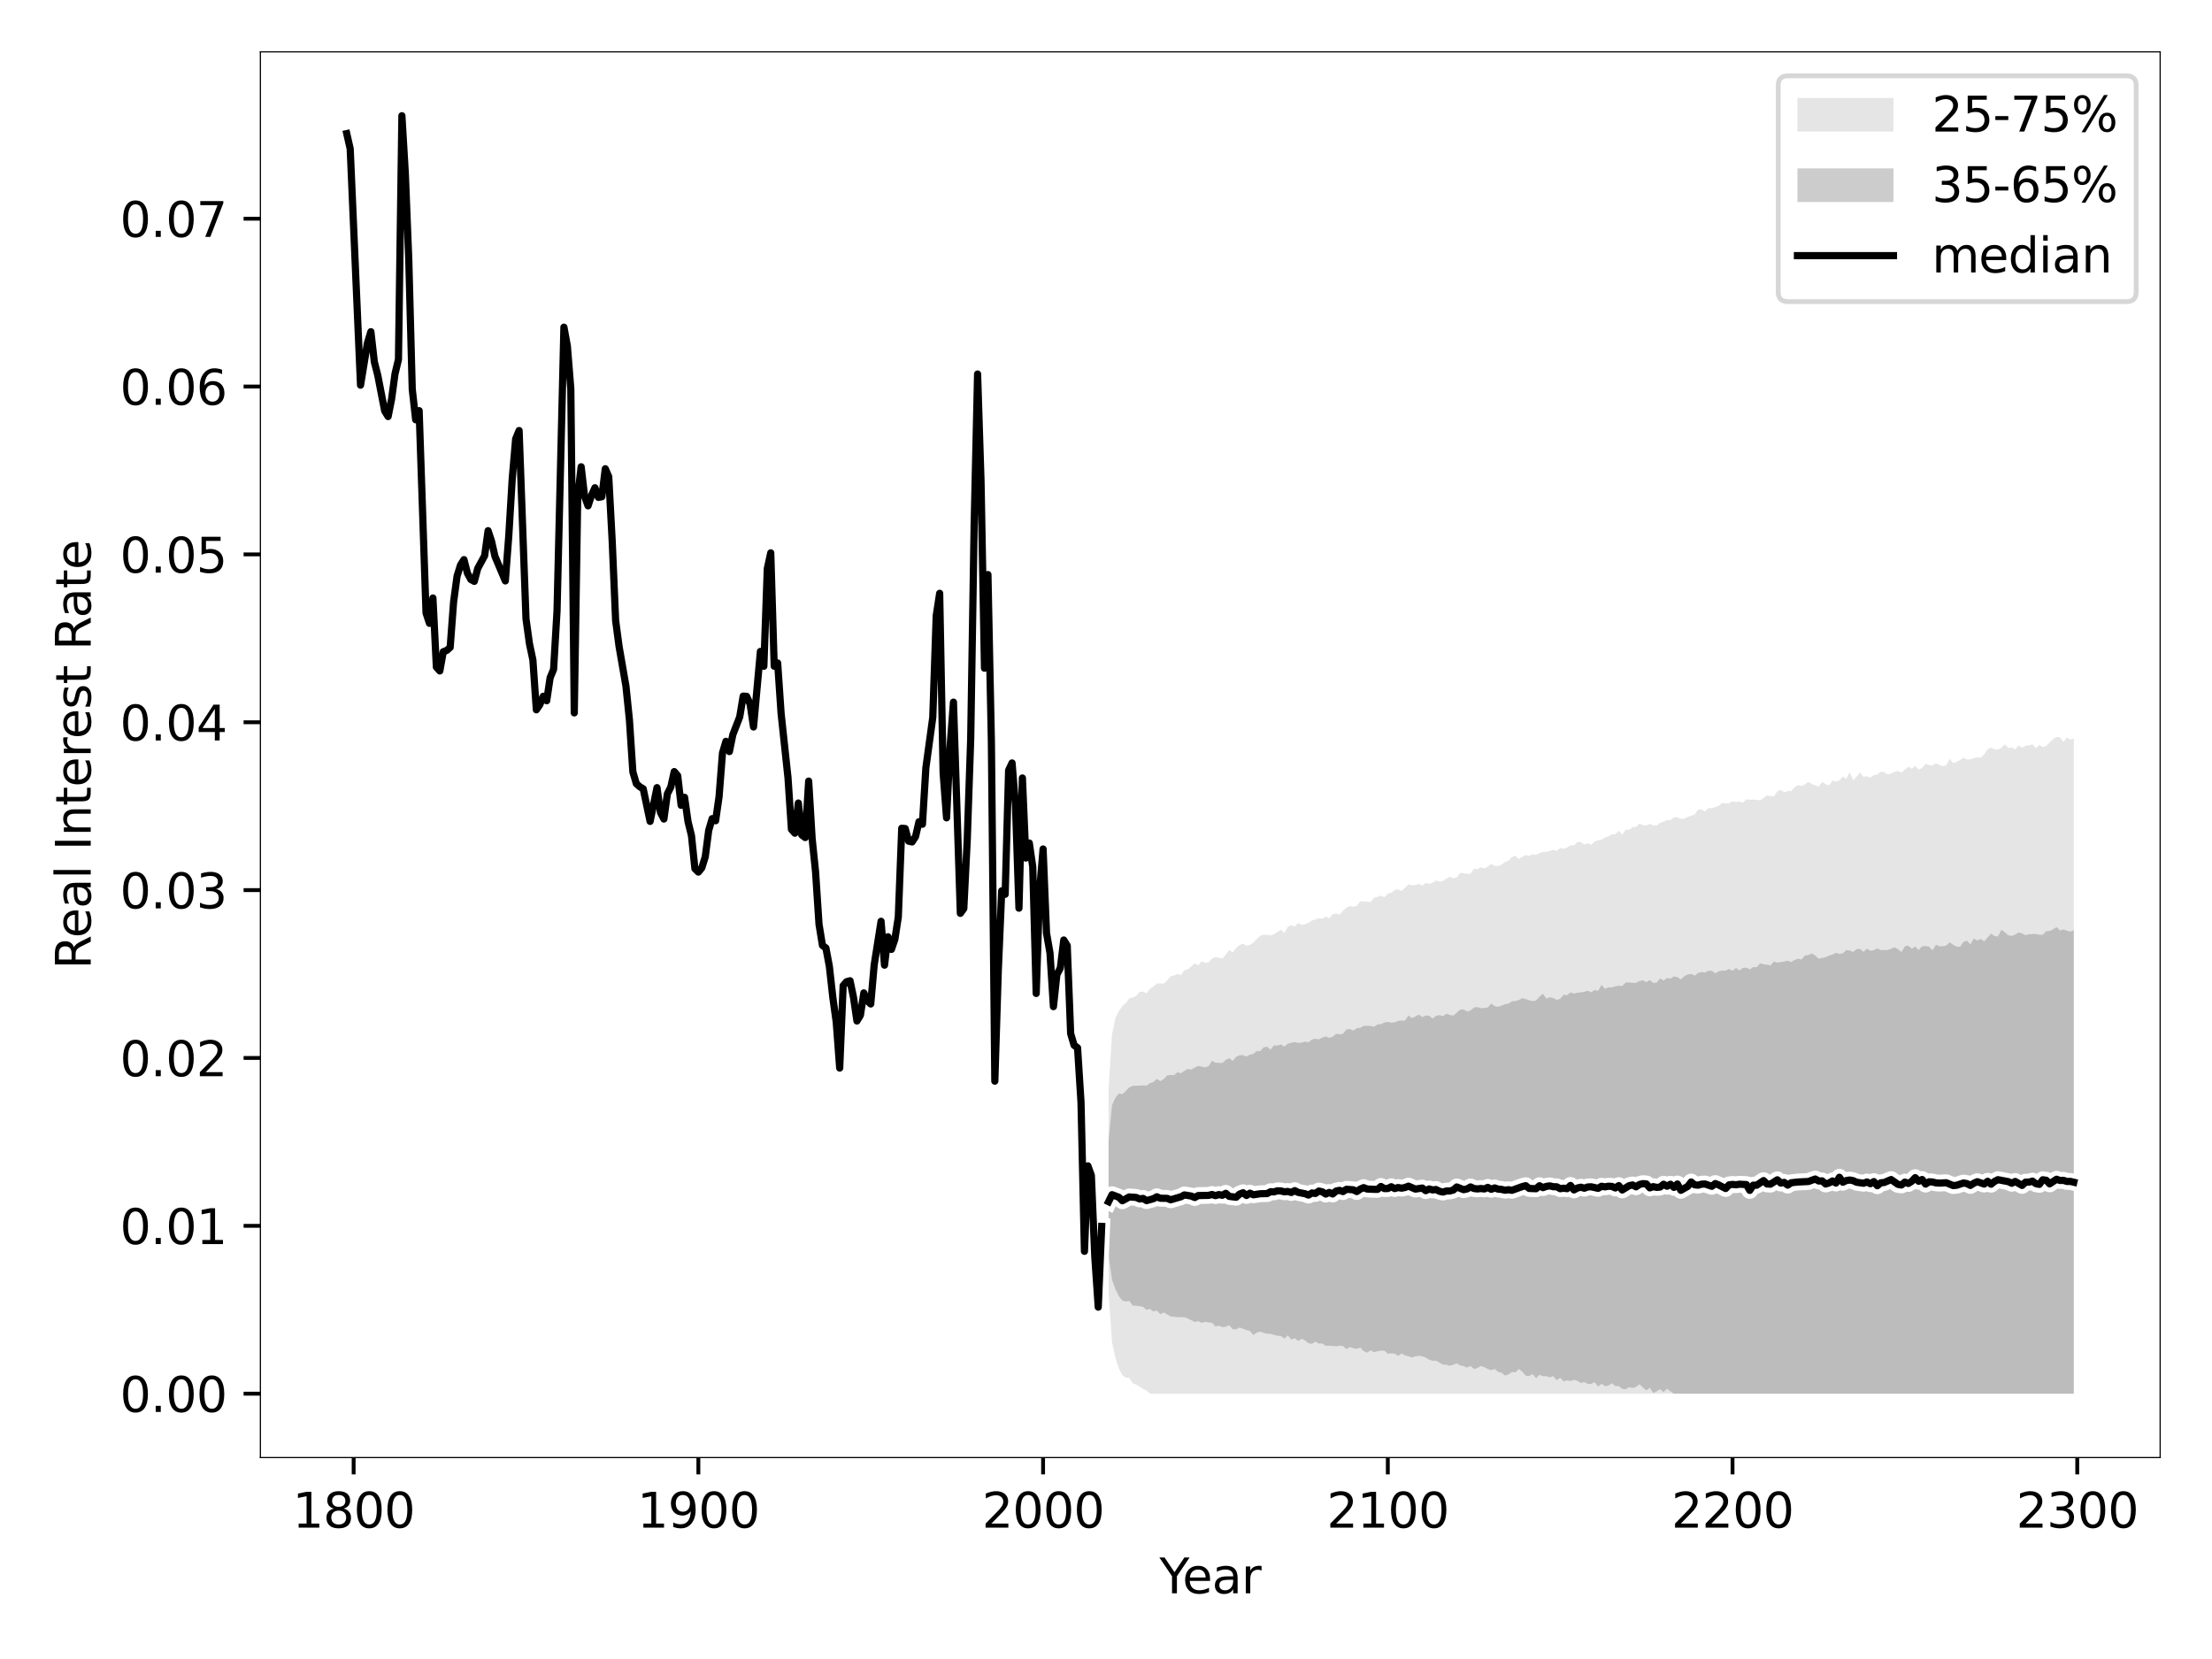 <?xml version="1.0" encoding="utf-8" standalone="no"?>
<!DOCTYPE svg PUBLIC "-//W3C//DTD SVG 1.1//EN"
  "http://www.w3.org/Graphics/SVG/1.1/DTD/svg11.dtd">
<svg xmlns:xlink="http://www.w3.org/1999/xlink" width="460.8pt" height="345.6pt" viewBox="0 0 460.8 345.6" xmlns="http://www.w3.org/2000/svg" version="1.1">
 <defs>
  <style type="text/css">*{stroke-linejoin: round; stroke-linecap: butt}</style>
 </defs>
 <g id="figure_1">
  <g id="patch_1">
   <path d="M 0 345.6 
L 460.8 345.6 
L 460.8 0 
L 0 0 
z
" style="fill: #ffffff"/>
  </g>
  <g id="axes_1">
   <g id="patch_2">
    <path d="M 54.245 303.64 
L 450 303.64 
L 450 10.8 
L 54.245 10.8 
z
" style="fill: #ffffff"/>
   </g>
   <g id="PolyCollection_1">
    <path d="M 230.938 226.776 
L 230.938 269.348 
L 231.656 279.669 
L 232.374 282.915 
L 233.092 285.095 
L 233.81 286.473 
L 234.529 286.979 
L 235.247 287.024 
L 235.965 288.178 
L 236.683 288.427 
L 237.401 288.88 
L 238.119 289.312 
L 238.837 289.679 
L 239.555 290.329 
L 240.274 290.329 
L 240.992 290.329 
L 241.71 290.329 
L 242.428 290.329 
L 243.146 290.329 
L 243.864 290.329 
L 244.582 290.329 
L 245.3 290.329 
L 246.018 290.329 
L 246.737 290.329 
L 247.455 290.329 
L 248.173 290.329 
L 248.891 290.329 
L 249.609 290.329 
L 250.327 290.329 
L 251.045 290.329 
L 251.763 290.329 
L 252.482 290.329 
L 253.2 290.329 
L 253.918 290.329 
L 254.636 290.329 
L 255.354 290.329 
L 256.072 290.329 
L 256.79 290.329 
L 257.508 290.329 
L 258.227 290.329 
L 258.945 290.329 
L 259.663 290.329 
L 260.381 290.329 
L 261.099 290.329 
L 261.817 290.329 
L 262.535 290.329 
L 263.253 290.329 
L 263.971 290.329 
L 264.69 290.329 
L 265.408 290.329 
L 266.126 290.329 
L 266.844 290.329 
L 267.562 290.329 
L 268.28 290.329 
L 268.998 290.329 
L 269.716 290.329 
L 270.435 290.329 
L 271.153 290.329 
L 271.871 290.329 
L 272.589 290.329 
L 273.307 290.329 
L 274.025 290.329 
L 274.743 290.329 
L 275.461 290.329 
L 276.179 290.329 
L 276.898 290.329 
L 277.616 290.329 
L 278.334 290.329 
L 279.052 290.329 
L 279.77 290.329 
L 280.488 290.329 
L 281.206 290.329 
L 281.924 290.329 
L 282.643 290.329 
L 283.361 290.329 
L 284.079 290.329 
L 284.797 290.329 
L 285.515 290.329 
L 286.233 290.329 
L 286.951 290.329 
L 287.669 290.329 
L 288.387 290.329 
L 289.106 290.329 
L 289.824 290.329 
L 290.542 290.329 
L 291.26 290.329 
L 291.978 290.329 
L 292.696 290.329 
L 293.414 290.329 
L 294.132 290.329 
L 294.851 290.329 
L 295.569 290.329 
L 296.287 290.329 
L 297.005 290.329 
L 297.723 290.329 
L 298.441 290.329 
L 299.159 290.329 
L 299.877 290.329 
L 300.595 290.329 
L 301.314 290.329 
L 302.032 290.329 
L 302.75 290.329 
L 303.468 290.329 
L 304.186 290.329 
L 304.904 290.329 
L 305.622 290.329 
L 306.34 290.329 
L 307.059 290.329 
L 307.777 290.329 
L 308.495 290.329 
L 309.213 290.329 
L 309.931 290.329 
L 310.649 290.329 
L 311.367 290.329 
L 312.085 290.329 
L 312.803 290.329 
L 313.522 290.329 
L 314.24 290.329 
L 314.958 290.329 
L 315.676 290.329 
L 316.394 290.329 
L 317.112 290.329 
L 317.83 290.329 
L 318.548 290.329 
L 319.267 290.329 
L 319.985 290.329 
L 320.703 290.329 
L 321.421 290.329 
L 322.139 290.329 
L 322.857 290.329 
L 323.575 290.329 
L 324.293 290.329 
L 325.012 290.329 
L 325.73 290.329 
L 326.448 290.329 
L 327.166 290.329 
L 327.884 290.329 
L 328.602 290.329 
L 329.32 290.329 
L 330.038 290.329 
L 330.756 290.329 
L 331.475 290.329 
L 332.193 290.329 
L 332.911 290.329 
L 333.629 290.329 
L 334.347 290.329 
L 335.065 290.329 
L 335.783 290.329 
L 336.501 290.329 
L 337.22 290.329 
L 337.938 290.329 
L 338.656 290.329 
L 339.374 290.329 
L 340.092 290.329 
L 340.81 290.329 
L 341.528 290.329 
L 342.246 290.329 
L 342.964 290.329 
L 343.683 290.329 
L 344.401 290.329 
L 345.119 290.329 
L 345.837 290.329 
L 346.555 290.329 
L 347.273 290.329 
L 347.991 290.329 
L 348.709 290.329 
L 349.428 290.329 
L 350.146 290.329 
L 350.864 290.329 
L 351.582 290.329 
L 352.3 290.329 
L 353.018 290.329 
L 353.736 290.329 
L 354.454 290.329 
L 355.172 290.329 
L 355.891 290.329 
L 356.609 290.329 
L 357.327 290.329 
L 358.045 290.329 
L 358.763 290.329 
L 359.481 290.329 
L 360.199 290.329 
L 360.917 290.329 
L 361.636 290.329 
L 362.354 290.329 
L 363.072 290.329 
L 363.79 290.329 
L 364.508 290.329 
L 365.226 290.329 
L 365.944 290.329 
L 366.662 290.329 
L 367.38 290.329 
L 368.099 290.329 
L 368.817 290.329 
L 369.535 290.329 
L 370.253 290.329 
L 370.971 290.329 
L 371.689 290.329 
L 372.407 290.329 
L 373.125 290.329 
L 373.844 290.329 
L 374.562 290.329 
L 375.28 290.329 
L 375.998 290.329 
L 376.716 290.329 
L 377.434 290.329 
L 378.152 290.329 
L 378.87 290.329 
L 379.589 290.329 
L 380.307 290.329 
L 381.025 290.329 
L 381.743 290.329 
L 382.461 290.329 
L 383.179 290.329 
L 383.897 290.329 
L 384.615 290.329 
L 385.333 290.329 
L 386.052 290.329 
L 386.77 290.329 
L 387.488 290.329 
L 388.206 290.329 
L 388.924 290.329 
L 389.642 290.329 
L 390.36 290.329 
L 391.078 290.329 
L 391.797 290.329 
L 392.515 290.329 
L 393.233 290.329 
L 393.951 290.329 
L 394.669 290.329 
L 395.387 290.329 
L 396.105 290.329 
L 396.823 290.329 
L 397.541 290.329 
L 398.26 290.329 
L 398.978 290.329 
L 399.696 290.329 
L 400.414 290.329 
L 401.132 290.329 
L 401.85 290.329 
L 402.568 290.329 
L 403.286 290.329 
L 404.005 290.329 
L 404.723 290.329 
L 405.441 290.329 
L 406.159 290.329 
L 406.877 290.329 
L 407.595 290.329 
L 408.313 290.329 
L 409.031 290.329 
L 409.749 290.329 
L 410.468 290.329 
L 411.186 290.329 
L 411.904 290.329 
L 412.622 290.329 
L 413.34 290.329 
L 414.058 290.329 
L 414.776 290.329 
L 415.494 290.329 
L 416.213 290.329 
L 416.931 290.329 
L 417.649 290.329 
L 418.367 290.329 
L 419.085 290.329 
L 419.803 290.329 
L 420.521 290.329 
L 421.239 290.329 
L 421.957 290.329 
L 422.676 290.329 
L 423.394 290.329 
L 424.112 290.329 
L 424.83 290.329 
L 425.548 290.329 
L 426.266 290.329 
L 426.984 290.329 
L 427.702 290.329 
L 428.421 290.329 
L 429.139 290.329 
L 429.857 290.329 
L 430.575 290.329 
L 431.293 290.329 
L 432.011 290.329 
L 432.011 153.839 
L 432.011 153.839 
L 431.293 154.07 
L 430.575 153.667 
L 429.857 154.544 
L 429.139 153.591 
L 428.421 153.546 
L 427.702 153.944 
L 426.984 154.66 
L 426.266 155.375 
L 425.548 155.64 
L 424.83 155.167 
L 424.112 155.826 
L 423.394 155.064 
L 422.676 155.283 
L 421.957 155.318 
L 421.239 155.795 
L 420.521 155.278 
L 419.803 156.118 
L 419.085 155.701 
L 418.367 155.828 
L 417.649 155.077 
L 416.931 155.743 
L 416.213 156.157 
L 415.494 156.077 
L 414.776 155.771 
L 414.058 156.077 
L 413.34 157.143 
L 412.622 157.851 
L 411.904 157.744 
L 411.186 157.952 
L 410.468 158.205 
L 409.749 158.201 
L 409.031 157.864 
L 408.313 158.331 
L 407.595 158.682 
L 406.877 158.984 
L 406.159 158.079 
L 405.441 159.411 
L 404.723 159.615 
L 404.005 159.359 
L 403.286 158.981 
L 402.568 159.457 
L 401.85 159.375 
L 401.132 159.102 
L 400.414 159.995 
L 399.696 160.318 
L 398.978 159.558 
L 398.26 160.13 
L 397.541 159.731 
L 396.823 160.284 
L 396.105 160.931 
L 395.387 160.617 
L 394.669 160.78 
L 393.951 161.157 
L 393.233 161.355 
L 392.515 160.84 
L 391.797 160.761 
L 391.078 161.375 
L 390.36 161.471 
L 389.642 161.977 
L 388.924 161.693 
L 388.206 161.857 
L 387.488 160.906 
L 386.77 161.768 
L 386.052 162.594 
L 385.333 160.849 
L 384.615 162.246 
L 383.897 161.779 
L 383.179 162.589 
L 382.461 162.832 
L 381.743 162.589 
L 381.025 163.614 
L 380.307 163.366 
L 379.589 162.867 
L 378.87 163.907 
L 378.152 163.599 
L 377.434 163.36 
L 376.716 162.858 
L 375.998 163.422 
L 375.28 163.736 
L 374.562 163.543 
L 373.844 164.029 
L 373.125 164.812 
L 372.407 164.788 
L 371.689 165.084 
L 370.971 164.516 
L 370.253 164.838 
L 369.535 165.903 
L 368.817 165.843 
L 368.099 165.713 
L 367.38 166.23 
L 366.662 166.728 
L 365.944 166.622 
L 365.226 166.565 
L 364.508 166.612 
L 363.79 166.524 
L 363.072 167.217 
L 362.354 166.961 
L 361.636 167.086 
L 360.917 166.918 
L 360.199 167.336 
L 359.481 167.374 
L 358.763 167.24 
L 358.045 167.871 
L 357.327 168.132 
L 356.609 168.348 
L 355.891 168.342 
L 355.172 169.048 
L 354.454 168.628 
L 353.736 168.652 
L 353.018 169.667 
L 352.3 169.932 
L 351.582 170.156 
L 350.864 170.558 
L 350.146 170.576 
L 349.428 170.248 
L 348.709 170.278 
L 347.991 170.834 
L 347.273 170.816 
L 346.555 171.179 
L 345.837 171.407 
L 345.119 171.997 
L 344.401 171.956 
L 343.683 171.618 
L 342.964 172.002 
L 342.246 171.906 
L 341.528 171.589 
L 340.81 172.239 
L 340.092 172.287 
L 339.374 172.861 
L 338.656 172.815 
L 337.938 173.909 
L 337.22 173.047 
L 336.501 173.794 
L 335.783 173.824 
L 335.065 174.239 
L 334.347 174.47 
L 333.629 174.931 
L 332.911 175.061 
L 332.193 175.287 
L 331.475 176.009 
L 330.756 175.655 
L 330.038 175.951 
L 329.32 175.422 
L 328.602 175.37 
L 327.884 176.096 
L 327.166 176.11 
L 326.448 176.544 
L 325.73 176.839 
L 325.012 176.624 
L 324.293 177.264 
L 323.575 177.036 
L 322.857 177.274 
L 322.139 177.448 
L 321.421 177.466 
L 320.703 177.707 
L 319.985 178.095 
L 319.267 177.949 
L 318.548 178.302 
L 317.83 178.121 
L 317.112 178.488 
L 316.394 178.963 
L 315.676 178.288 
L 314.958 178.54 
L 314.24 179.321 
L 313.522 179.578 
L 312.803 180.116 
L 312.085 180.404 
L 311.367 180.378 
L 310.649 180.006 
L 309.931 180.536 
L 309.213 180.899 
L 308.495 180.687 
L 307.777 181.068 
L 307.059 180.968 
L 306.34 182.004 
L 305.622 182.036 
L 304.904 181.882 
L 304.186 181.839 
L 303.468 182.765 
L 302.75 182.98 
L 302.032 182.65 
L 301.314 183.022 
L 300.595 183.54 
L 299.877 183.635 
L 299.159 183.402 
L 298.441 183.885 
L 297.723 184.133 
L 297.005 183.912 
L 296.287 184.508 
L 295.569 184.125 
L 294.851 184.381 
L 294.132 184.419 
L 293.414 184.218 
L 292.696 184.934 
L 291.978 185.593 
L 291.26 185.291 
L 290.542 185.405 
L 289.824 185.979 
L 289.106 186.165 
L 288.387 186.934 
L 287.669 186.579 
L 286.951 186.844 
L 286.233 187.011 
L 285.515 187.939 
L 284.797 187.832 
L 284.079 187.797 
L 283.361 187.747 
L 282.643 188.709 
L 281.924 188.892 
L 281.206 188.773 
L 280.488 189.091 
L 279.77 189.72 
L 279.052 190.541 
L 278.334 190.292 
L 277.616 190.437 
L 276.898 191.294 
L 276.179 190.945 
L 275.461 191.384 
L 274.743 191.266 
L 274.025 191.542 
L 273.307 191.769 
L 272.589 192.215 
L 271.871 192.537 
L 271.153 192.661 
L 270.435 192.275 
L 269.716 193.03 
L 268.998 192.733 
L 268.28 193.064 
L 267.562 194.365 
L 266.844 193.695 
L 266.126 194.103 
L 265.408 194.58 
L 264.69 194.875 
L 263.971 194.736 
L 263.253 194.715 
L 262.535 194.945 
L 261.817 195.581 
L 261.099 196.359 
L 260.381 196.822 
L 259.663 197.024 
L 258.945 196.572 
L 258.227 196.876 
L 257.508 197.462 
L 256.79 198.42 
L 256.072 197.917 
L 255.354 198.873 
L 254.636 199.663 
L 253.918 199.531 
L 253.2 199.39 
L 252.482 199.687 
L 251.763 200.516 
L 251.045 200.55 
L 250.327 200.269 
L 249.609 201.117 
L 248.891 200.673 
L 248.173 201.291 
L 247.455 201.923 
L 246.737 202.105 
L 246.018 203.12 
L 245.3 202.889 
L 244.582 203.206 
L 243.864 203.372 
L 243.146 204.253 
L 242.428 204.91 
L 241.71 204.863 
L 240.992 204.89 
L 240.274 205.488 
L 239.555 205.975 
L 238.837 206.936 
L 238.119 206.599 
L 237.401 206.606 
L 236.683 207.464 
L 235.965 207.806 
L 235.247 207.987 
L 234.529 208.955 
L 233.81 209.572 
L 233.092 210.635 
L 232.374 212.049 
L 231.656 215.492 
L 230.938 226.776 
z
" clip-path="url(#pce816c1acc)" style="fill: #808080; fill-opacity: 0.2"/>
   </g>
   <g id="PolyCollection_2">
    <path d="M 230.938 237.673 
L 230.938 261.48 
L 231.656 266.625 
L 232.374 268.6 
L 233.092 270.039 
L 233.81 270.928 
L 234.529 271.138 
L 235.247 270.993 
L 235.965 271.977 
L 236.683 272.001 
L 237.401 272.107 
L 238.119 272.24 
L 238.837 272.863 
L 239.555 272.674 
L 240.274 273.21 
L 240.992 272.985 
L 241.71 273.777 
L 242.428 273.406 
L 243.146 273.821 
L 243.864 274.239 
L 244.582 274.327 
L 245.3 274.383 
L 246.018 274.406 
L 246.737 274.404 
L 247.455 274.694 
L 248.173 275.025 
L 248.891 275.4 
L 249.609 275.209 
L 250.327 275.579 
L 251.045 275.362 
L 251.763 275.485 
L 252.482 275.551 
L 253.2 276.339 
L 253.918 276.167 
L 254.636 276.467 
L 255.354 276.394 
L 256.072 276.074 
L 256.79 276.893 
L 257.508 276.917 
L 258.227 276.543 
L 258.945 276.793 
L 259.663 277.082 
L 260.381 277.261 
L 261.099 278.122 
L 261.817 277.606 
L 262.535 277.396 
L 263.253 277.676 
L 263.971 277.848 
L 264.69 277.852 
L 265.408 278.072 
L 266.126 278.249 
L 266.844 278.329 
L 267.562 278.865 
L 268.28 278.178 
L 268.998 279.061 
L 269.716 278.788 
L 270.435 279.335 
L 271.153 278.896 
L 271.871 279.238 
L 272.589 279.831 
L 273.307 279.927 
L 274.025 279.504 
L 274.743 279.891 
L 275.461 279.882 
L 276.179 280.374 
L 276.898 280.332 
L 277.616 280.392 
L 278.334 280.452 
L 279.052 280.339 
L 279.77 280.398 
L 280.488 281.057 
L 281.206 280.596 
L 281.924 280.868 
L 282.643 280.98 
L 283.361 280.72 
L 284.079 281.466 
L 284.797 281.785 
L 285.515 281.301 
L 286.233 281.697 
L 286.951 281.466 
L 287.669 281.387 
L 288.387 281.353 
L 289.106 282.018 
L 289.824 281.939 
L 290.542 282.01 
L 291.26 282.452 
L 291.978 281.957 
L 292.696 282.385 
L 293.414 282.531 
L 294.132 282.808 
L 294.851 282.564 
L 295.569 282.443 
L 296.287 282.536 
L 297.005 282.829 
L 297.723 283.243 
L 298.441 283.485 
L 299.159 283.449 
L 299.877 283.867 
L 300.595 284.265 
L 301.314 284.297 
L 302.032 284.534 
L 302.75 284.285 
L 303.468 284.014 
L 304.186 284.443 
L 304.904 284.588 
L 305.622 284.892 
L 306.34 284.552 
L 307.059 285.206 
L 307.777 284.978 
L 308.495 284.561 
L 309.213 284.805 
L 309.931 285.185 
L 310.649 285.435 
L 311.367 285.157 
L 312.085 285.799 
L 312.803 285.947 
L 313.522 286.545 
L 314.24 286.334 
L 314.958 285.792 
L 315.676 285.923 
L 316.394 285.19 
L 317.112 285.736 
L 317.83 286.578 
L 318.548 286.642 
L 319.267 286.225 
L 319.985 287.088 
L 320.703 286.399 
L 321.421 286.689 
L 322.139 286.661 
L 322.857 286.937 
L 323.575 286.663 
L 324.293 287.525 
L 325.012 286.997 
L 325.73 287.778 
L 326.448 287.538 
L 327.166 287.704 
L 327.884 287.441 
L 328.602 287.656 
L 329.32 288.095 
L 330.038 287.909 
L 330.756 288.279 
L 331.475 288.316 
L 332.193 287.899 
L 332.911 288.863 
L 333.629 288.268 
L 334.347 288.771 
L 335.065 288.67 
L 335.783 288.143 
L 336.501 288.771 
L 337.22 288.749 
L 337.938 289.335 
L 338.656 289.416 
L 339.374 288.949 
L 340.092 289.151 
L 340.81 288.934 
L 341.528 288.374 
L 342.246 289.034 
L 342.964 289.663 
L 343.683 289.097 
L 344.401 290.195 
L 345.119 289.834 
L 345.837 289.382 
L 346.555 290.025 
L 347.273 289.283 
L 347.991 289.86 
L 348.709 290.323 
L 349.428 290.329 
L 350.146 290.329 
L 350.864 290.329 
L 351.582 290.329 
L 352.3 290.329 
L 353.018 290.329 
L 353.736 290.329 
L 354.454 290.329 
L 355.172 290.329 
L 355.891 290.329 
L 356.609 290.329 
L 357.327 290.329 
L 358.045 290.329 
L 358.763 290.329 
L 359.481 290.329 
L 360.199 290.329 
L 360.917 290.329 
L 361.636 290.329 
L 362.354 290.329 
L 363.072 290.329 
L 363.79 290.329 
L 364.508 290.329 
L 365.226 290.329 
L 365.944 290.329 
L 366.662 290.329 
L 367.38 290.329 
L 368.099 290.329 
L 368.817 290.329 
L 369.535 290.329 
L 370.253 290.329 
L 370.971 290.329 
L 371.689 290.329 
L 372.407 290.329 
L 373.125 290.329 
L 373.844 290.329 
L 374.562 290.329 
L 375.28 290.329 
L 375.998 290.329 
L 376.716 290.329 
L 377.434 290.329 
L 378.152 290.329 
L 378.87 290.329 
L 379.589 290.329 
L 380.307 290.329 
L 381.025 290.329 
L 381.743 290.329 
L 382.461 290.329 
L 383.179 290.329 
L 383.897 290.329 
L 384.615 290.329 
L 385.333 290.329 
L 386.052 290.329 
L 386.77 290.329 
L 387.488 290.329 
L 388.206 290.329 
L 388.924 290.329 
L 389.642 290.329 
L 390.36 290.329 
L 391.078 290.329 
L 391.797 290.329 
L 392.515 290.329 
L 393.233 290.329 
L 393.951 290.329 
L 394.669 290.329 
L 395.387 290.329 
L 396.105 290.329 
L 396.823 290.329 
L 397.541 290.329 
L 398.26 290.329 
L 398.978 290.329 
L 399.696 290.329 
L 400.414 290.329 
L 401.132 290.329 
L 401.85 290.329 
L 402.568 290.329 
L 403.286 290.329 
L 404.005 290.329 
L 404.723 290.329 
L 405.441 290.329 
L 406.159 290.329 
L 406.877 290.329 
L 407.595 290.329 
L 408.313 290.329 
L 409.031 290.329 
L 409.749 290.329 
L 410.468 290.329 
L 411.186 290.329 
L 411.904 290.329 
L 412.622 290.329 
L 413.34 290.329 
L 414.058 290.329 
L 414.776 290.329 
L 415.494 290.329 
L 416.213 290.329 
L 416.931 290.329 
L 417.649 290.329 
L 418.367 290.329 
L 419.085 290.329 
L 419.803 290.329 
L 420.521 290.329 
L 421.239 290.329 
L 421.957 290.329 
L 422.676 290.329 
L 423.394 290.329 
L 424.112 290.329 
L 424.83 290.329 
L 425.548 290.329 
L 426.266 290.329 
L 426.984 290.329 
L 427.702 290.329 
L 428.421 290.329 
L 429.139 290.329 
L 429.857 290.329 
L 430.575 290.329 
L 431.293 290.329 
L 432.011 290.329 
L 432.011 193.765 
L 432.011 193.765 
L 431.293 194.081 
L 430.575 193.869 
L 429.857 193.623 
L 429.139 193.851 
L 428.421 193.121 
L 427.702 193.606 
L 426.984 193.948 
L 426.266 193.99 
L 425.548 194.739 
L 424.83 194.729 
L 424.112 194.573 
L 423.394 194.575 
L 422.676 194.621 
L 421.957 194.825 
L 421.239 194.447 
L 420.521 194.248 
L 419.803 194.671 
L 419.085 194.985 
L 418.367 194.832 
L 417.649 194.203 
L 416.931 193.682 
L 416.213 195.091 
L 415.494 195.004 
L 414.776 194.469 
L 414.058 195.281 
L 413.34 196.098 
L 412.622 195.602 
L 411.904 195.926 
L 411.186 195.523 
L 410.468 196.715 
L 409.749 195.943 
L 409.031 196.208 
L 408.313 197.222 
L 407.595 197.19 
L 406.877 196.835 
L 406.159 196.287 
L 405.441 196.977 
L 404.723 197.125 
L 404.005 197.124 
L 403.286 196.803 
L 402.568 197.972 
L 401.85 197.18 
L 401.132 197.089 
L 400.414 197.125 
L 399.696 197.915 
L 398.978 197.174 
L 398.26 197.66 
L 397.541 196.975 
L 396.823 197.134 
L 396.105 198.329 
L 395.387 197.736 
L 394.669 197.324 
L 393.951 197.635 
L 393.233 197.9 
L 392.515 197.908 
L 391.797 197.932 
L 391.078 197.556 
L 390.36 197.927 
L 389.642 198.073 
L 388.924 197.633 
L 388.206 198.28 
L 387.488 197.669 
L 386.77 197.703 
L 386.052 198.318 
L 385.333 198.01 
L 384.615 197.904 
L 383.897 198.606 
L 383.179 198.704 
L 382.461 198.473 
L 381.743 198.859 
L 381.025 199.047 
L 380.307 199.408 
L 379.589 199.549 
L 378.87 199.715 
L 378.152 199.044 
L 377.434 198.607 
L 376.716 198.956 
L 375.998 199.032 
L 375.28 199.883 
L 374.562 199.716 
L 373.844 199.966 
L 373.125 200.409 
L 372.407 200.127 
L 371.689 200.298 
L 370.971 200.406 
L 370.253 200.547 
L 369.535 200.298 
L 368.817 201.117 
L 368.099 200.962 
L 367.38 200.861 
L 366.662 200.685 
L 365.944 201.496 
L 365.226 201.458 
L 364.508 201.935 
L 363.79 201.569 
L 363.072 201.633 
L 362.354 202.185 
L 361.636 201.641 
L 360.917 202.235 
L 360.199 201.853 
L 359.481 202.202 
L 358.763 202.173 
L 358.045 202.325 
L 357.327 202.759 
L 356.609 202.239 
L 355.891 202.218 
L 355.172 202.601 
L 354.454 202.474 
L 353.736 202.706 
L 353.018 203.249 
L 352.3 202.877 
L 351.582 203.014 
L 350.864 203.354 
L 350.146 204.039 
L 349.428 203.548 
L 348.709 203.393 
L 347.991 203.864 
L 347.273 203.725 
L 346.555 204.254 
L 345.837 203.787 
L 345.119 204.707 
L 344.401 204.76 
L 343.683 204.18 
L 342.964 204.597 
L 342.246 204.218 
L 341.528 204.356 
L 340.81 204.759 
L 340.092 204.734 
L 339.374 204.661 
L 338.656 204.667 
L 337.938 205.408 
L 337.22 205.334 
L 336.501 205.46 
L 335.783 205.71 
L 335.065 205.663 
L 334.347 205.994 
L 333.629 205.172 
L 332.911 206.434 
L 332.193 206.216 
L 331.475 206.719 
L 330.756 206.39 
L 330.038 206.613 
L 329.32 206.738 
L 328.602 206.791 
L 327.884 206.989 
L 327.166 206.729 
L 326.448 207.31 
L 325.73 207.219 
L 325.012 208.072 
L 324.293 208.298 
L 323.575 207.911 
L 322.857 207.737 
L 322.139 208.017 
L 321.421 207.014 
L 320.703 207.622 
L 319.985 208.43 
L 319.267 208.538 
L 318.548 208.388 
L 317.83 208.12 
L 317.112 207.936 
L 316.394 208.325 
L 315.676 208.537 
L 314.958 208.581 
L 314.24 209.071 
L 313.522 209.194 
L 312.803 209.485 
L 312.085 209.733 
L 311.367 209.597 
L 310.649 209.066 
L 309.931 209.867 
L 309.213 209.96 
L 308.495 210.028 
L 307.777 209.784 
L 307.059 209.885 
L 306.34 210.487 
L 305.622 210.716 
L 304.904 210.276 
L 304.186 210.319 
L 303.468 210.962 
L 302.75 211.573 
L 302.032 211.439 
L 301.314 211.174 
L 300.595 211.713 
L 299.877 211.445 
L 299.159 211.613 
L 298.441 212.177 
L 297.723 211.605 
L 297.005 211.533 
L 296.287 211.884 
L 295.569 211.338 
L 294.851 211.747 
L 294.132 212.103 
L 293.414 211.522 
L 292.696 212.604 
L 291.978 212.597 
L 291.26 212.674 
L 290.542 212.988 
L 289.824 213.054 
L 289.106 212.892 
L 288.387 213.008 
L 287.669 213.354 
L 286.951 213.408 
L 286.233 213.894 
L 285.515 213.711 
L 284.797 213.692 
L 284.079 213.706 
L 283.361 214.12 
L 282.643 214.187 
L 281.924 214.685 
L 281.206 214.352 
L 280.488 214.435 
L 279.77 215.363 
L 279.052 215.464 
L 278.334 215.365 
L 277.616 215.958 
L 276.898 216.206 
L 276.179 215.91 
L 275.461 216.151 
L 274.743 216.537 
L 274.025 216.386 
L 273.307 216.536 
L 272.589 217.127 
L 271.871 216.996 
L 271.153 217.184 
L 270.435 217.248 
L 269.716 217.08 
L 268.998 217.238 
L 268.28 217.403 
L 267.562 218.021 
L 266.844 217.586 
L 266.126 217.812 
L 265.408 217.752 
L 264.69 218.655 
L 263.971 218.061 
L 263.253 218.174 
L 262.535 218.974 
L 261.817 218.965 
L 261.099 219.529 
L 260.381 219.709 
L 259.663 220.105 
L 258.945 219.807 
L 258.227 219.814 
L 257.508 220.147 
L 256.79 221.003 
L 256.072 220.434 
L 255.354 220.779 
L 254.636 221.464 
L 253.918 221.403 
L 253.2 221.362 
L 252.482 220.991 
L 251.763 222.097 
L 251.045 222.359 
L 250.327 222.189 
L 249.609 222.054 
L 248.891 222.374 
L 248.173 222.817 
L 247.455 222.688 
L 246.737 223.072 
L 246.018 223.574 
L 245.3 223.348 
L 244.582 223.966 
L 243.864 223.941 
L 243.146 224.032 
L 242.428 224.785 
L 241.71 225.221 
L 240.992 224.755 
L 240.274 225.415 
L 239.555 225.624 
L 238.837 226.149 
L 238.119 226.098 
L 237.401 226.164 
L 236.683 226.162 
L 235.965 226.215 
L 235.247 226.53 
L 234.529 227.234 
L 233.81 227.959 
L 233.092 227.779 
L 232.374 228.67 
L 231.656 230.2 
L 230.938 237.673 
z
" clip-path="url(#pce816c1acc)" style="fill: #808080; fill-opacity: 0.4"/>
   </g>
   <g id="matplotlib.axis_1">
    <g id="xtick_1">
     <g id="line2d_1">
      <defs>
       <path id="m63a70fd2f0" d="M 0 0 
L 0 3.5 
" style="stroke: #000000; stroke-width: 0.8"/>
      </defs>
      <g>
       <use xlink:href="#m63a70fd2f0" x="73.67" y="303.64" style="stroke: #000000; stroke-width: 0.8"/>
      </g>
     </g>
     <g id="text_1">
      <!-- 1800 -->
      <g transform="translate(60.945 318.238) scale(0.1 -0.1)">
       <defs>
        <path id="DejaVuSans-31" d="M 794 531 
L 1825 531 
L 1825 4091 
L 703 3866 
L 703 4441 
L 1819 4666 
L 2450 4666 
L 2450 531 
L 3481 531 
L 3481 0 
L 794 0 
L 794 531 
z
" transform="scale(0.016)"/>
        <path id="DejaVuSans-38" d="M 2034 2216 
Q 1584 2216 1326 1975 
Q 1069 1734 1069 1313 
Q 1069 891 1326 650 
Q 1584 409 2034 409 
Q 2484 409 2743 651 
Q 3003 894 3003 1313 
Q 3003 1734 2745 1975 
Q 2488 2216 2034 2216 
z
M 1403 2484 
Q 997 2584 770 2862 
Q 544 3141 544 3541 
Q 544 4100 942 4425 
Q 1341 4750 2034 4750 
Q 2731 4750 3128 4425 
Q 3525 4100 3525 3541 
Q 3525 3141 3298 2862 
Q 3072 2584 2669 2484 
Q 3125 2378 3379 2068 
Q 3634 1759 3634 1313 
Q 3634 634 3220 271 
Q 2806 -91 2034 -91 
Q 1263 -91 848 271 
Q 434 634 434 1313 
Q 434 1759 690 2068 
Q 947 2378 1403 2484 
z
M 1172 3481 
Q 1172 3119 1398 2916 
Q 1625 2713 2034 2713 
Q 2441 2713 2670 2916 
Q 2900 3119 2900 3481 
Q 2900 3844 2670 4047 
Q 2441 4250 2034 4250 
Q 1625 4250 1398 4047 
Q 1172 3844 1172 3481 
z
" transform="scale(0.016)"/>
        <path id="DejaVuSans-30" d="M 2034 4250 
Q 1547 4250 1301 3770 
Q 1056 3291 1056 2328 
Q 1056 1369 1301 889 
Q 1547 409 2034 409 
Q 2525 409 2770 889 
Q 3016 1369 3016 2328 
Q 3016 3291 2770 3770 
Q 2525 4250 2034 4250 
z
M 2034 4750 
Q 2819 4750 3233 4129 
Q 3647 3509 3647 2328 
Q 3647 1150 3233 529 
Q 2819 -91 2034 -91 
Q 1250 -91 836 529 
Q 422 1150 422 2328 
Q 422 3509 836 4129 
Q 1250 4750 2034 4750 
z
" transform="scale(0.016)"/>
       </defs>
       <use xlink:href="#DejaVuSans-31"/>
       <use xlink:href="#DejaVuSans-38" x="63.623"/>
       <use xlink:href="#DejaVuSans-30" x="127.246"/>
       <use xlink:href="#DejaVuSans-30" x="190.869"/>
      </g>
     </g>
    </g>
    <g id="xtick_2">
     <g id="line2d_2">
      <g>
       <use xlink:href="#m63a70fd2f0" x="145.482" y="303.64" style="stroke: #000000; stroke-width: 0.8"/>
      </g>
     </g>
     <g id="text_2">
      <!-- 1900 -->
      <g transform="translate(132.757 318.238) scale(0.1 -0.1)">
       <defs>
        <path id="DejaVuSans-39" d="M 703 97 
L 703 672 
Q 941 559 1184 500 
Q 1428 441 1663 441 
Q 2288 441 2617 861 
Q 2947 1281 2994 2138 
Q 2813 1869 2534 1725 
Q 2256 1581 1919 1581 
Q 1219 1581 811 2004 
Q 403 2428 403 3163 
Q 403 3881 828 4315 
Q 1253 4750 1959 4750 
Q 2769 4750 3195 4129 
Q 3622 3509 3622 2328 
Q 3622 1225 3098 567 
Q 2575 -91 1691 -91 
Q 1453 -91 1209 -44 
Q 966 3 703 97 
z
M 1959 2075 
Q 2384 2075 2632 2365 
Q 2881 2656 2881 3163 
Q 2881 3666 2632 3958 
Q 2384 4250 1959 4250 
Q 1534 4250 1286 3958 
Q 1038 3666 1038 3163 
Q 1038 2656 1286 2365 
Q 1534 2075 1959 2075 
z
" transform="scale(0.016)"/>
       </defs>
       <use xlink:href="#DejaVuSans-31"/>
       <use xlink:href="#DejaVuSans-39" x="63.623"/>
       <use xlink:href="#DejaVuSans-30" x="127.246"/>
       <use xlink:href="#DejaVuSans-30" x="190.869"/>
      </g>
     </g>
    </g>
    <g id="xtick_3">
     <g id="line2d_3">
      <g>
       <use xlink:href="#m63a70fd2f0" x="217.294" y="303.64" style="stroke: #000000; stroke-width: 0.8"/>
      </g>
     </g>
     <g id="text_3">
      <!-- 2000 -->
      <g transform="translate(204.569 318.238) scale(0.1 -0.1)">
       <defs>
        <path id="DejaVuSans-32" d="M 1228 531 
L 3431 531 
L 3431 0 
L 469 0 
L 469 531 
Q 828 903 1448 1529 
Q 2069 2156 2228 2338 
Q 2531 2678 2651 2914 
Q 2772 3150 2772 3378 
Q 2772 3750 2511 3984 
Q 2250 4219 1831 4219 
Q 1534 4219 1204 4116 
Q 875 4013 500 3803 
L 500 4441 
Q 881 4594 1212 4672 
Q 1544 4750 1819 4750 
Q 2544 4750 2975 4387 
Q 3406 4025 3406 3419 
Q 3406 3131 3298 2873 
Q 3191 2616 2906 2266 
Q 2828 2175 2409 1742 
Q 1991 1309 1228 531 
z
" transform="scale(0.016)"/>
       </defs>
       <use xlink:href="#DejaVuSans-32"/>
       <use xlink:href="#DejaVuSans-30" x="63.623"/>
       <use xlink:href="#DejaVuSans-30" x="127.246"/>
       <use xlink:href="#DejaVuSans-30" x="190.869"/>
      </g>
     </g>
    </g>
    <g id="xtick_4">
     <g id="line2d_4">
      <g>
       <use xlink:href="#m63a70fd2f0" x="289.106" y="303.64" style="stroke: #000000; stroke-width: 0.8"/>
      </g>
     </g>
     <g id="text_4">
      <!-- 2100 -->
      <g transform="translate(276.381 318.238) scale(0.1 -0.1)">
       <use xlink:href="#DejaVuSans-32"/>
       <use xlink:href="#DejaVuSans-31" x="63.623"/>
       <use xlink:href="#DejaVuSans-30" x="127.246"/>
       <use xlink:href="#DejaVuSans-30" x="190.869"/>
      </g>
     </g>
    </g>
    <g id="xtick_5">
     <g id="line2d_5">
      <g>
       <use xlink:href="#m63a70fd2f0" x="360.917" y="303.64" style="stroke: #000000; stroke-width: 0.8"/>
      </g>
     </g>
     <g id="text_5">
      <!-- 2200 -->
      <g transform="translate(348.192 318.238) scale(0.1 -0.1)">
       <use xlink:href="#DejaVuSans-32"/>
       <use xlink:href="#DejaVuSans-32" x="63.623"/>
       <use xlink:href="#DejaVuSans-30" x="127.246"/>
       <use xlink:href="#DejaVuSans-30" x="190.869"/>
      </g>
     </g>
    </g>
    <g id="xtick_6">
     <g id="line2d_6">
      <g>
       <use xlink:href="#m63a70fd2f0" x="432.729" y="303.64" style="stroke: #000000; stroke-width: 0.8"/>
      </g>
     </g>
     <g id="text_6">
      <!-- 2300 -->
      <g transform="translate(420.004 318.238) scale(0.1 -0.1)">
       <defs>
        <path id="DejaVuSans-33" d="M 2597 2516 
Q 3050 2419 3304 2112 
Q 3559 1806 3559 1356 
Q 3559 666 3084 287 
Q 2609 -91 1734 -91 
Q 1441 -91 1130 -33 
Q 819 25 488 141 
L 488 750 
Q 750 597 1062 519 
Q 1375 441 1716 441 
Q 2309 441 2620 675 
Q 2931 909 2931 1356 
Q 2931 1769 2642 2001 
Q 2353 2234 1838 2234 
L 1294 2234 
L 1294 2753 
L 1863 2753 
Q 2328 2753 2575 2939 
Q 2822 3125 2822 3475 
Q 2822 3834 2567 4026 
Q 2313 4219 1838 4219 
Q 1578 4219 1281 4162 
Q 984 4106 628 3988 
L 628 4550 
Q 988 4650 1302 4700 
Q 1616 4750 1894 4750 
Q 2613 4750 3031 4423 
Q 3450 4097 3450 3541 
Q 3450 3153 3228 2886 
Q 3006 2619 2597 2516 
z
" transform="scale(0.016)"/>
       </defs>
       <use xlink:href="#DejaVuSans-32"/>
       <use xlink:href="#DejaVuSans-33" x="63.623"/>
       <use xlink:href="#DejaVuSans-30" x="127.246"/>
       <use xlink:href="#DejaVuSans-30" x="190.869"/>
      </g>
     </g>
    </g>
    <g id="text_7">
     <!-- Year -->
     <g transform="translate(241.535 331.917) scale(0.1 -0.1)">
      <defs>
       <path id="DejaVuSans-59" d="M -13 4666 
L 666 4666 
L 1959 2747 
L 3244 4666 
L 3922 4666 
L 2272 2222 
L 2272 0 
L 1638 0 
L 1638 2222 
L -13 4666 
z
" transform="scale(0.016)"/>
       <path id="DejaVuSans-65" d="M 3597 1894 
L 3597 1613 
L 953 1613 
Q 991 1019 1311 708 
Q 1631 397 2203 397 
Q 2534 397 2845 478 
Q 3156 559 3463 722 
L 3463 178 
Q 3153 47 2828 -22 
Q 2503 -91 2169 -91 
Q 1331 -91 842 396 
Q 353 884 353 1716 
Q 353 2575 817 3079 
Q 1281 3584 2069 3584 
Q 2775 3584 3186 3129 
Q 3597 2675 3597 1894 
z
M 3022 2063 
Q 3016 2534 2758 2815 
Q 2500 3097 2075 3097 
Q 1594 3097 1305 2825 
Q 1016 2553 972 2059 
L 3022 2063 
z
" transform="scale(0.016)"/>
       <path id="DejaVuSans-61" d="M 2194 1759 
Q 1497 1759 1228 1600 
Q 959 1441 959 1056 
Q 959 750 1161 570 
Q 1363 391 1709 391 
Q 2188 391 2477 730 
Q 2766 1069 2766 1631 
L 2766 1759 
L 2194 1759 
z
M 3341 1997 
L 3341 0 
L 2766 0 
L 2766 531 
Q 2569 213 2275 61 
Q 1981 -91 1556 -91 
Q 1019 -91 701 211 
Q 384 513 384 1019 
Q 384 1609 779 1909 
Q 1175 2209 1959 2209 
L 2766 2209 
L 2766 2266 
Q 2766 2663 2505 2880 
Q 2244 3097 1772 3097 
Q 1472 3097 1187 3025 
Q 903 2953 641 2809 
L 641 3341 
Q 956 3463 1253 3523 
Q 1550 3584 1831 3584 
Q 2591 3584 2966 3190 
Q 3341 2797 3341 1997 
z
" transform="scale(0.016)"/>
       <path id="DejaVuSans-72" d="M 2631 2963 
Q 2534 3019 2420 3045 
Q 2306 3072 2169 3072 
Q 1681 3072 1420 2755 
Q 1159 2438 1159 1844 
L 1159 0 
L 581 0 
L 581 3500 
L 1159 3500 
L 1159 2956 
Q 1341 3275 1631 3429 
Q 1922 3584 2338 3584 
Q 2397 3584 2469 3576 
Q 2541 3569 2628 3553 
L 2631 2963 
z
" transform="scale(0.016)"/>
      </defs>
      <use xlink:href="#DejaVuSans-59"/>
      <use xlink:href="#DejaVuSans-65" x="47.834"/>
      <use xlink:href="#DejaVuSans-61" x="109.357"/>
      <use xlink:href="#DejaVuSans-72" x="170.637"/>
     </g>
    </g>
   </g>
   <g id="matplotlib.axis_2">
    <g id="ytick_1">
     <g id="line2d_7">
      <defs>
       <path id="m311331c23c" d="M 0 0 
L -3.5 0 
" style="stroke: #000000; stroke-width: 0.8"/>
      </defs>
      <g>
       <use xlink:href="#m311331c23c" x="54.245" y="290.329" style="stroke: #000000; stroke-width: 0.8"/>
      </g>
     </g>
     <g id="text_8">
      <!-- 0.00 -->
      <g transform="translate(24.979 294.128) scale(0.1 -0.1)">
       <defs>
        <path id="DejaVuSans-2e" d="M 684 794 
L 1344 794 
L 1344 0 
L 684 0 
L 684 794 
z
" transform="scale(0.016)"/>
       </defs>
       <use xlink:href="#DejaVuSans-30"/>
       <use xlink:href="#DejaVuSans-2e" x="63.623"/>
       <use xlink:href="#DejaVuSans-30" x="95.41"/>
       <use xlink:href="#DejaVuSans-30" x="159.033"/>
      </g>
     </g>
    </g>
    <g id="ytick_2">
     <g id="line2d_8">
      <g>
       <use xlink:href="#m311331c23c" x="54.245" y="255.361" style="stroke: #000000; stroke-width: 0.8"/>
      </g>
     </g>
     <g id="text_9">
      <!-- 0.01 -->
      <g transform="translate(24.979 259.161) scale(0.1 -0.1)">
       <use xlink:href="#DejaVuSans-30"/>
       <use xlink:href="#DejaVuSans-2e" x="63.623"/>
       <use xlink:href="#DejaVuSans-30" x="95.41"/>
       <use xlink:href="#DejaVuSans-31" x="159.033"/>
      </g>
     </g>
    </g>
    <g id="ytick_3">
     <g id="line2d_9">
      <g>
       <use xlink:href="#m311331c23c" x="54.245" y="220.394" style="stroke: #000000; stroke-width: 0.8"/>
      </g>
     </g>
     <g id="text_10">
      <!-- 0.02 -->
      <g transform="translate(24.979 224.193) scale(0.1 -0.1)">
       <use xlink:href="#DejaVuSans-30"/>
       <use xlink:href="#DejaVuSans-2e" x="63.623"/>
       <use xlink:href="#DejaVuSans-30" x="95.41"/>
       <use xlink:href="#DejaVuSans-32" x="159.033"/>
      </g>
     </g>
    </g>
    <g id="ytick_4">
     <g id="line2d_10">
      <g>
       <use xlink:href="#m311331c23c" x="54.245" y="185.426" style="stroke: #000000; stroke-width: 0.8"/>
      </g>
     </g>
     <g id="text_11">
      <!-- 0.03 -->
      <g transform="translate(24.979 189.225) scale(0.1 -0.1)">
       <use xlink:href="#DejaVuSans-30"/>
       <use xlink:href="#DejaVuSans-2e" x="63.623"/>
       <use xlink:href="#DejaVuSans-30" x="95.41"/>
       <use xlink:href="#DejaVuSans-33" x="159.033"/>
      </g>
     </g>
    </g>
    <g id="ytick_5">
     <g id="line2d_11">
      <g>
       <use xlink:href="#m311331c23c" x="54.245" y="150.458" style="stroke: #000000; stroke-width: 0.8"/>
      </g>
     </g>
     <g id="text_12">
      <!-- 0.04 -->
      <g transform="translate(24.979 154.257) scale(0.1 -0.1)">
       <defs>
        <path id="DejaVuSans-34" d="M 2419 4116 
L 825 1625 
L 2419 1625 
L 2419 4116 
z
M 2253 4666 
L 3047 4666 
L 3047 1625 
L 3713 1625 
L 3713 1100 
L 3047 1100 
L 3047 0 
L 2419 0 
L 2419 1100 
L 313 1100 
L 313 1709 
L 2253 4666 
z
" transform="scale(0.016)"/>
       </defs>
       <use xlink:href="#DejaVuSans-30"/>
       <use xlink:href="#DejaVuSans-2e" x="63.623"/>
       <use xlink:href="#DejaVuSans-30" x="95.41"/>
       <use xlink:href="#DejaVuSans-34" x="159.033"/>
      </g>
     </g>
    </g>
    <g id="ytick_6">
     <g id="line2d_12">
      <g>
       <use xlink:href="#m311331c23c" x="54.245" y="115.49" style="stroke: #000000; stroke-width: 0.8"/>
      </g>
     </g>
     <g id="text_13">
      <!-- 0.05 -->
      <g transform="translate(24.979 119.29) scale(0.1 -0.1)">
       <defs>
        <path id="DejaVuSans-35" d="M 691 4666 
L 3169 4666 
L 3169 4134 
L 1269 4134 
L 1269 2991 
Q 1406 3038 1543 3061 
Q 1681 3084 1819 3084 
Q 2600 3084 3056 2656 
Q 3513 2228 3513 1497 
Q 3513 744 3044 326 
Q 2575 -91 1722 -91 
Q 1428 -91 1123 -41 
Q 819 9 494 109 
L 494 744 
Q 775 591 1075 516 
Q 1375 441 1709 441 
Q 2250 441 2565 725 
Q 2881 1009 2881 1497 
Q 2881 1984 2565 2268 
Q 2250 2553 1709 2553 
Q 1456 2553 1204 2497 
Q 953 2441 691 2322 
L 691 4666 
z
" transform="scale(0.016)"/>
       </defs>
       <use xlink:href="#DejaVuSans-30"/>
       <use xlink:href="#DejaVuSans-2e" x="63.623"/>
       <use xlink:href="#DejaVuSans-30" x="95.41"/>
       <use xlink:href="#DejaVuSans-35" x="159.033"/>
      </g>
     </g>
    </g>
    <g id="ytick_7">
     <g id="line2d_13">
      <g>
       <use xlink:href="#m311331c23c" x="54.245" y="80.523" style="stroke: #000000; stroke-width: 0.8"/>
      </g>
     </g>
     <g id="text_14">
      <!-- 0.06 -->
      <g transform="translate(24.979 84.322) scale(0.1 -0.1)">
       <defs>
        <path id="DejaVuSans-36" d="M 2113 2584 
Q 1688 2584 1439 2293 
Q 1191 2003 1191 1497 
Q 1191 994 1439 701 
Q 1688 409 2113 409 
Q 2538 409 2786 701 
Q 3034 994 3034 1497 
Q 3034 2003 2786 2293 
Q 2538 2584 2113 2584 
z
M 3366 4563 
L 3366 3988 
Q 3128 4100 2886 4159 
Q 2644 4219 2406 4219 
Q 1781 4219 1451 3797 
Q 1122 3375 1075 2522 
Q 1259 2794 1537 2939 
Q 1816 3084 2150 3084 
Q 2853 3084 3261 2657 
Q 3669 2231 3669 1497 
Q 3669 778 3244 343 
Q 2819 -91 2113 -91 
Q 1303 -91 875 529 
Q 447 1150 447 2328 
Q 447 3434 972 4092 
Q 1497 4750 2381 4750 
Q 2619 4750 2861 4703 
Q 3103 4656 3366 4563 
z
" transform="scale(0.016)"/>
       </defs>
       <use xlink:href="#DejaVuSans-30"/>
       <use xlink:href="#DejaVuSans-2e" x="63.623"/>
       <use xlink:href="#DejaVuSans-30" x="95.41"/>
       <use xlink:href="#DejaVuSans-36" x="159.033"/>
      </g>
     </g>
    </g>
    <g id="ytick_8">
     <g id="line2d_14">
      <g>
       <use xlink:href="#m311331c23c" x="54.245" y="45.555" style="stroke: #000000; stroke-width: 0.8"/>
      </g>
     </g>
     <g id="text_15">
      <!-- 0.07 -->
      <g transform="translate(24.979 49.354) scale(0.1 -0.1)">
       <defs>
        <path id="DejaVuSans-37" d="M 525 4666 
L 3525 4666 
L 3525 4397 
L 1831 0 
L 1172 0 
L 2766 4134 
L 525 4134 
L 525 4666 
z
" transform="scale(0.016)"/>
       </defs>
       <use xlink:href="#DejaVuSans-30"/>
       <use xlink:href="#DejaVuSans-2e" x="63.623"/>
       <use xlink:href="#DejaVuSans-30" x="95.41"/>
       <use xlink:href="#DejaVuSans-37" x="159.033"/>
      </g>
     </g>
    </g>
    <g id="text_16">
     <!-- Real Interest Rate -->
     <g transform="translate(18.9 201.904) rotate(-90) scale(0.1 -0.1)">
      <defs>
       <path id="DejaVuSans-52" d="M 2841 2188 
Q 3044 2119 3236 1894 
Q 3428 1669 3622 1275 
L 4263 0 
L 3584 0 
L 2988 1197 
Q 2756 1666 2539 1819 
Q 2322 1972 1947 1972 
L 1259 1972 
L 1259 0 
L 628 0 
L 628 4666 
L 2053 4666 
Q 2853 4666 3247 4331 
Q 3641 3997 3641 3322 
Q 3641 2881 3436 2590 
Q 3231 2300 2841 2188 
z
M 1259 4147 
L 1259 2491 
L 2053 2491 
Q 2509 2491 2742 2702 
Q 2975 2913 2975 3322 
Q 2975 3731 2742 3939 
Q 2509 4147 2053 4147 
L 1259 4147 
z
" transform="scale(0.016)"/>
       <path id="DejaVuSans-6c" d="M 603 4863 
L 1178 4863 
L 1178 0 
L 603 0 
L 603 4863 
z
" transform="scale(0.016)"/>
       <path id="DejaVuSans-20" transform="scale(0.016)"/>
       <path id="DejaVuSans-49" d="M 628 4666 
L 1259 4666 
L 1259 0 
L 628 0 
L 628 4666 
z
" transform="scale(0.016)"/>
       <path id="DejaVuSans-6e" d="M 3513 2113 
L 3513 0 
L 2938 0 
L 2938 2094 
Q 2938 2591 2744 2837 
Q 2550 3084 2163 3084 
Q 1697 3084 1428 2787 
Q 1159 2491 1159 1978 
L 1159 0 
L 581 0 
L 581 3500 
L 1159 3500 
L 1159 2956 
Q 1366 3272 1645 3428 
Q 1925 3584 2291 3584 
Q 2894 3584 3203 3211 
Q 3513 2838 3513 2113 
z
" transform="scale(0.016)"/>
       <path id="DejaVuSans-74" d="M 1172 4494 
L 1172 3500 
L 2356 3500 
L 2356 3053 
L 1172 3053 
L 1172 1153 
Q 1172 725 1289 603 
Q 1406 481 1766 481 
L 2356 481 
L 2356 0 
L 1766 0 
Q 1100 0 847 248 
Q 594 497 594 1153 
L 594 3053 
L 172 3053 
L 172 3500 
L 594 3500 
L 594 4494 
L 1172 4494 
z
" transform="scale(0.016)"/>
       <path id="DejaVuSans-73" d="M 2834 3397 
L 2834 2853 
Q 2591 2978 2328 3040 
Q 2066 3103 1784 3103 
Q 1356 3103 1142 2972 
Q 928 2841 928 2578 
Q 928 2378 1081 2264 
Q 1234 2150 1697 2047 
L 1894 2003 
Q 2506 1872 2764 1633 
Q 3022 1394 3022 966 
Q 3022 478 2636 193 
Q 2250 -91 1575 -91 
Q 1294 -91 989 -36 
Q 684 19 347 128 
L 347 722 
Q 666 556 975 473 
Q 1284 391 1588 391 
Q 1994 391 2212 530 
Q 2431 669 2431 922 
Q 2431 1156 2273 1281 
Q 2116 1406 1581 1522 
L 1381 1569 
Q 847 1681 609 1914 
Q 372 2147 372 2553 
Q 372 3047 722 3315 
Q 1072 3584 1716 3584 
Q 2034 3584 2315 3537 
Q 2597 3491 2834 3397 
z
" transform="scale(0.016)"/>
      </defs>
      <use xlink:href="#DejaVuSans-52"/>
      <use xlink:href="#DejaVuSans-65" x="64.982"/>
      <use xlink:href="#DejaVuSans-61" x="126.506"/>
      <use xlink:href="#DejaVuSans-6c" x="187.785"/>
      <use xlink:href="#DejaVuSans-20" x="215.568"/>
      <use xlink:href="#DejaVuSans-49" x="247.355"/>
      <use xlink:href="#DejaVuSans-6e" x="276.848"/>
      <use xlink:href="#DejaVuSans-74" x="340.227"/>
      <use xlink:href="#DejaVuSans-65" x="379.436"/>
      <use xlink:href="#DejaVuSans-72" x="440.959"/>
      <use xlink:href="#DejaVuSans-65" x="479.822"/>
      <use xlink:href="#DejaVuSans-73" x="541.346"/>
      <use xlink:href="#DejaVuSans-74" x="593.445"/>
      <use xlink:href="#DejaVuSans-20" x="632.654"/>
      <use xlink:href="#DejaVuSans-52" x="664.441"/>
      <use xlink:href="#DejaVuSans-61" x="731.674"/>
      <use xlink:href="#DejaVuSans-74" x="792.953"/>
      <use xlink:href="#DejaVuSans-65" x="832.162"/>
     </g>
    </g>
   </g>
   <g id="line2d_15">
    <path d="M 230.938 250.334 
L 231.656 248.874 
L 233.092 249.414 
L 233.81 250.137 
L 235.247 249.343 
L 236.683 249.448 
L 237.401 249.762 
L 238.119 249.646 
L 238.837 250.114 
L 240.274 249.713 
L 240.992 249.313 
L 241.71 249.616 
L 243.146 249.639 
L 243.864 249.938 
L 246.018 249.307 
L 246.737 248.924 
L 248.173 249.16 
L 248.891 249.468 
L 249.609 249.057 
L 251.763 249.018 
L 252.482 248.835 
L 253.2 249.074 
L 253.918 248.85 
L 254.636 249 
L 255.354 248.593 
L 256.072 249.226 
L 257.508 249.406 
L 258.227 248.753 
L 258.945 248.472 
L 259.663 249.04 
L 260.381 248.561 
L 261.099 248.898 
L 262.535 248.679 
L 263.971 248.644 
L 264.69 248.253 
L 265.408 248.286 
L 266.126 248.065 
L 266.844 248.101 
L 267.562 248.275 
L 268.28 248.205 
L 268.998 248.416 
L 269.716 248.036 
L 270.435 248.403 
L 271.871 248.676 
L 272.589 248.958 
L 273.307 248.516 
L 274.025 248.622 
L 274.743 248.118 
L 275.461 248.277 
L 276.179 248.748 
L 276.898 248.41 
L 277.616 248.726 
L 278.334 248.118 
L 279.052 247.968 
L 279.77 248.229 
L 280.488 247.75 
L 281.924 247.857 
L 282.643 248.223 
L 283.361 247.712 
L 284.079 247.401 
L 284.797 247.698 
L 286.233 247.756 
L 286.951 247.77 
L 287.669 247.164 
L 288.387 247.601 
L 289.106 247.593 
L 289.824 247.218 
L 290.542 247.6 
L 291.26 247.383 
L 291.978 247.518 
L 292.696 247.379 
L 293.414 247.093 
L 294.851 247.711 
L 296.287 247.49 
L 297.005 248.038 
L 297.723 247.686 
L 298.441 247.888 
L 299.159 247.798 
L 299.877 248.174 
L 300.595 248.324 
L 301.314 248.11 
L 302.032 248.099 
L 302.75 247.907 
L 303.468 247.267 
L 304.904 247.834 
L 305.622 247.669 
L 306.34 247.261 
L 307.059 247.594 
L 307.777 247.676 
L 308.495 247.589 
L 309.213 247.683 
L 309.931 247.356 
L 310.649 247.751 
L 311.367 247.467 
L 312.085 247.718 
L 312.803 247.773 
L 313.522 247.948 
L 314.24 247.839 
L 314.958 247.963 
L 317.112 247.188 
L 317.83 247.001 
L 318.548 247.574 
L 319.985 247.633 
L 320.703 247.01 
L 321.421 247.405 
L 322.139 247.148 
L 322.857 247.036 
L 323.575 247.216 
L 324.293 247.23 
L 325.012 247.626 
L 325.73 247.527 
L 326.448 247.62 
L 327.166 246.953 
L 327.884 247.88 
L 328.602 247.485 
L 329.32 247.317 
L 330.038 247.528 
L 330.756 247.268 
L 331.475 247.23 
L 332.911 247.557 
L 333.629 247.119 
L 334.347 247.248 
L 335.065 247.109 
L 335.783 247.15 
L 336.501 247.477 
L 337.22 246.987 
L 337.938 247.892 
L 339.374 247.007 
L 340.092 246.848 
L 340.81 247.233 
L 341.528 246.752 
L 342.246 246.572 
L 342.964 246.635 
L 343.683 247.456 
L 344.401 247.197 
L 345.119 247.355 
L 345.837 247.283 
L 346.555 246.698 
L 347.273 247.114 
L 347.991 246.697 
L 348.709 247.352 
L 349.428 246.648 
L 350.146 247.963 
L 351.582 247.151 
L 352.3 246.238 
L 353.018 246.809 
L 353.736 246.902 
L 354.454 246.69 
L 355.172 246.644 
L 356.609 247.131 
L 357.327 246.558 
L 358.045 246.851 
L 359.481 247.587 
L 360.199 246.828 
L 360.917 246.736 
L 361.636 246.811 
L 362.354 246.694 
L 363.79 246.767 
L 364.508 247.98 
L 365.226 246.894 
L 365.944 246.905 
L 367.38 245.94 
L 368.099 246.64 
L 368.817 246.685 
L 370.253 245.776 
L 370.971 246.458 
L 371.689 246.31 
L 372.407 246.883 
L 373.125 246.392 
L 374.562 246.231 
L 376.716 246.13 
L 378.152 245.61 
L 378.87 246.025 
L 379.589 246.003 
L 380.307 246.648 
L 381.025 246.43 
L 381.743 246.02 
L 382.461 246.45 
L 383.179 245.248 
L 383.897 246.28 
L 384.615 245.933 
L 385.333 245.817 
L 386.052 245.953 
L 386.77 246.287 
L 388.206 246.491 
L 388.924 246.228 
L 389.642 246.592 
L 390.36 246.148 
L 391.078 247.009 
L 391.797 246.401 
L 392.515 246.337 
L 393.951 245.721 
L 395.387 246.73 
L 396.105 246.853 
L 396.823 246.248 
L 397.541 246.536 
L 398.26 246.081 
L 398.978 245.328 
L 399.696 246.081 
L 400.414 245.714 
L 401.132 246.67 
L 401.85 246.192 
L 402.568 246.226 
L 403.286 246.415 
L 404.005 246.466 
L 405.441 246.387 
L 406.877 246.976 
L 407.595 246.913 
L 409.031 246.442 
L 409.749 246.561 
L 410.468 246.945 
L 411.186 246.483 
L 411.904 246.171 
L 413.34 246.661 
L 414.058 246.084 
L 414.776 246.691 
L 415.494 246.117 
L 416.213 245.748 
L 418.367 246.161 
L 419.085 246.492 
L 419.803 246.119 
L 421.239 246.947 
L 421.957 246.262 
L 422.676 246.265 
L 423.394 246.048 
L 424.112 246.584 
L 424.83 246.728 
L 425.548 245.768 
L 426.266 245.871 
L 426.984 246.618 
L 428.421 245.662 
L 429.139 245.913 
L 429.857 245.886 
L 430.575 246.124 
L 431.293 246.107 
L 432.011 246.279 
L 432.011 246.279 
" clip-path="url(#pce816c1acc)" style="fill: none; stroke: #ffffff; stroke-width: 3.5; stroke-linecap: square"/>
    <path d="M 230.938 250.334 
L 231.656 248.874 
L 233.092 249.414 
L 233.81 250.137 
L 235.247 249.343 
L 236.683 249.448 
L 237.401 249.762 
L 238.119 249.646 
L 238.837 250.114 
L 240.274 249.713 
L 240.992 249.313 
L 241.71 249.616 
L 243.146 249.639 
L 243.864 249.938 
L 246.018 249.307 
L 246.737 248.924 
L 248.173 249.16 
L 248.891 249.468 
L 249.609 249.057 
L 251.763 249.018 
L 252.482 248.835 
L 253.2 249.074 
L 253.918 248.85 
L 254.636 249 
L 255.354 248.593 
L 256.072 249.226 
L 257.508 249.406 
L 258.227 248.753 
L 258.945 248.472 
L 259.663 249.04 
L 260.381 248.561 
L 261.099 248.898 
L 262.535 248.679 
L 263.971 248.644 
L 264.69 248.253 
L 265.408 248.286 
L 266.126 248.065 
L 266.844 248.101 
L 267.562 248.275 
L 268.28 248.205 
L 268.998 248.416 
L 269.716 248.036 
L 270.435 248.403 
L 271.871 248.676 
L 272.589 248.958 
L 273.307 248.516 
L 274.025 248.622 
L 274.743 248.118 
L 275.461 248.277 
L 276.179 248.748 
L 276.898 248.41 
L 277.616 248.726 
L 278.334 248.118 
L 279.052 247.968 
L 279.77 248.229 
L 280.488 247.75 
L 281.924 247.857 
L 282.643 248.223 
L 283.361 247.712 
L 284.079 247.401 
L 284.797 247.698 
L 286.233 247.756 
L 286.951 247.77 
L 287.669 247.164 
L 288.387 247.601 
L 289.106 247.593 
L 289.824 247.218 
L 290.542 247.6 
L 291.26 247.383 
L 291.978 247.518 
L 292.696 247.379 
L 293.414 247.093 
L 294.851 247.711 
L 296.287 247.49 
L 297.005 248.038 
L 297.723 247.686 
L 298.441 247.888 
L 299.159 247.798 
L 299.877 248.174 
L 300.595 248.324 
L 301.314 248.11 
L 302.032 248.099 
L 302.75 247.907 
L 303.468 247.267 
L 304.904 247.834 
L 305.622 247.669 
L 306.34 247.261 
L 307.059 247.594 
L 307.777 247.676 
L 308.495 247.589 
L 309.213 247.683 
L 309.931 247.356 
L 310.649 247.751 
L 311.367 247.467 
L 312.085 247.718 
L 312.803 247.773 
L 313.522 247.948 
L 314.24 247.839 
L 314.958 247.963 
L 317.112 247.188 
L 317.83 247.001 
L 318.548 247.574 
L 319.985 247.633 
L 320.703 247.01 
L 321.421 247.405 
L 322.139 247.148 
L 322.857 247.036 
L 323.575 247.216 
L 324.293 247.23 
L 325.012 247.626 
L 325.73 247.527 
L 326.448 247.62 
L 327.166 246.953 
L 327.884 247.88 
L 328.602 247.485 
L 329.32 247.317 
L 330.038 247.528 
L 330.756 247.268 
L 331.475 247.23 
L 332.911 247.557 
L 333.629 247.119 
L 334.347 247.248 
L 335.065 247.109 
L 335.783 247.15 
L 336.501 247.477 
L 337.22 246.987 
L 337.938 247.892 
L 339.374 247.007 
L 340.092 246.848 
L 340.81 247.233 
L 341.528 246.752 
L 342.246 246.572 
L 342.964 246.635 
L 343.683 247.456 
L 344.401 247.197 
L 345.119 247.355 
L 345.837 247.283 
L 346.555 246.698 
L 347.273 247.114 
L 347.991 246.697 
L 348.709 247.352 
L 349.428 246.648 
L 350.146 247.963 
L 351.582 247.151 
L 352.3 246.238 
L 353.018 246.809 
L 353.736 246.902 
L 354.454 246.69 
L 355.172 246.644 
L 356.609 247.131 
L 357.327 246.558 
L 358.045 246.851 
L 359.481 247.587 
L 360.199 246.828 
L 360.917 246.736 
L 361.636 246.811 
L 362.354 246.694 
L 363.79 246.767 
L 364.508 247.98 
L 365.226 246.894 
L 365.944 246.905 
L 367.38 245.94 
L 368.099 246.64 
L 368.817 246.685 
L 370.253 245.776 
L 370.971 246.458 
L 371.689 246.31 
L 372.407 246.883 
L 373.125 246.392 
L 374.562 246.231 
L 376.716 246.13 
L 378.152 245.61 
L 378.87 246.025 
L 379.589 246.003 
L 380.307 246.648 
L 381.025 246.43 
L 381.743 246.02 
L 382.461 246.45 
L 383.179 245.248 
L 383.897 246.28 
L 384.615 245.933 
L 385.333 245.817 
L 386.052 245.953 
L 386.77 246.287 
L 388.206 246.491 
L 388.924 246.228 
L 389.642 246.592 
L 390.36 246.148 
L 391.078 247.009 
L 391.797 246.401 
L 392.515 246.337 
L 393.951 245.721 
L 395.387 246.73 
L 396.105 246.853 
L 396.823 246.248 
L 397.541 246.536 
L 398.26 246.081 
L 398.978 245.328 
L 399.696 246.081 
L 400.414 245.714 
L 401.132 246.67 
L 401.85 246.192 
L 402.568 246.226 
L 403.286 246.415 
L 404.005 246.466 
L 405.441 246.387 
L 406.877 246.976 
L 407.595 246.913 
L 409.031 246.442 
L 409.749 246.561 
L 410.468 246.945 
L 411.186 246.483 
L 411.904 246.171 
L 413.34 246.661 
L 414.058 246.084 
L 414.776 246.691 
L 415.494 246.117 
L 416.213 245.748 
L 418.367 246.161 
L 419.085 246.492 
L 419.803 246.119 
L 421.239 246.947 
L 421.957 246.262 
L 422.676 246.265 
L 423.394 246.048 
L 424.112 246.584 
L 424.83 246.728 
L 425.548 245.768 
L 426.266 245.871 
L 426.984 246.618 
L 428.421 245.662 
L 429.139 245.913 
L 429.857 245.886 
L 430.575 246.124 
L 431.293 246.107 
L 432.011 246.279 
L 432.011 246.279 
" clip-path="url(#pce816c1acc)" style="fill: none; stroke: #000000; stroke-width: 1.5; stroke-linecap: square"/>
   </g>
   <g id="line2d_16">
    <path d="M 72.234 27.833 
L 72.952 30.992 
L 75.106 80.241 
L 76.543 71.456 
L 77.261 69.1 
L 77.979 75.38 
L 78.697 78.189 
L 80.133 85.599 
L 80.851 86.772 
L 81.569 83.166 
L 82.288 77.878 
L 83.006 74.88 
L 83.724 24.111 
L 84.442 36.251 
L 85.16 54.252 
L 85.878 81.073 
L 86.596 87.446 
L 87.314 85.547 
L 88.751 127.694 
L 89.469 129.855 
L 90.187 124.576 
L 90.905 138.962 
L 91.623 139.772 
L 92.341 135.766 
L 93.059 135.5 
L 93.777 134.864 
L 94.496 125.36 
L 95.214 120.032 
L 95.932 117.715 
L 96.65 116.581 
L 97.368 119.388 
L 98.086 120.716 
L 98.804 121.11 
L 99.522 118.413 
L 100.959 115.771 
L 101.677 110.554 
L 102.395 112.736 
L 103.113 115.904 
L 105.267 121.015 
L 105.985 111.656 
L 106.704 99.766 
L 107.422 91.435 
L 108.14 89.694 
L 109.576 128.916 
L 110.294 134.091 
L 111.012 137.487 
L 111.73 147.864 
L 112.448 146.816 
L 113.167 145.047 
L 113.885 145.978 
L 114.603 141.168 
L 115.321 139.451 
L 116.039 127.299 
L 117.475 68.159 
L 118.193 72.106 
L 118.912 81.028 
L 119.63 148.51 
L 120.348 103.409 
L 121.066 97.242 
L 121.784 103.434 
L 122.502 105.373 
L 123.22 103.211 
L 123.938 101.605 
L 124.656 103.611 
L 125.375 103.476 
L 126.093 97.651 
L 126.811 99.31 
L 127.529 112.671 
L 128.247 129.261 
L 128.965 134.673 
L 130.401 142.966 
L 131.12 149.972 
L 131.838 160.794 
L 132.556 163.249 
L 133.274 163.89 
L 133.992 164.324 
L 135.428 171.112 
L 136.865 164.081 
L 137.583 169.237 
L 138.301 170.621 
L 139.019 165.383 
L 139.737 163.974 
L 140.455 160.74 
L 141.173 161.586 
L 141.891 167.758 
L 142.609 166.099 
L 143.328 171.164 
L 144.046 174.07 
L 144.764 180.963 
L 145.482 181.668 
L 146.2 180.791 
L 146.918 178.474 
L 147.636 172.977 
L 148.354 170.54 
L 149.073 170.978 
L 149.791 165.988 
L 150.509 156.842 
L 151.227 154.434 
L 151.945 156.568 
L 152.663 153.046 
L 154.099 149.332 
L 154.817 145.012 
L 155.536 145.058 
L 156.254 146.649 
L 156.972 151.44 
L 158.408 135.701 
L 159.126 138.789 
L 159.844 118.452 
L 160.562 115.167 
L 161.281 138.782 
L 161.999 138.113 
L 162.717 148.622 
L 164.153 162.005 
L 164.871 172.769 
L 165.589 173.574 
L 166.307 167.286 
L 167.025 173.934 
L 167.744 174.475 
L 168.462 162.717 
L 169.18 174.661 
L 169.898 181.64 
L 170.616 192.552 
L 171.334 196.957 
L 172.052 197.479 
L 172.77 201.309 
L 173.489 207.75 
L 174.207 212.964 
L 174.925 222.497 
L 175.643 205.324 
L 176.361 204.509 
L 177.079 204.313 
L 177.797 207.758 
L 178.515 212.688 
L 179.233 211.506 
L 179.952 206.839 
L 180.67 208.474 
L 181.388 209.147 
L 182.106 201.029 
L 183.542 191.92 
L 184.26 201.062 
L 184.978 195.144 
L 185.697 197.776 
L 186.415 195.683 
L 187.133 191.038 
L 187.851 172.541 
L 188.569 172.601 
L 189.287 175.238 
L 190.005 175.392 
L 190.723 174.282 
L 191.442 171.183 
L 192.16 171.707 
L 192.878 159.931 
L 194.314 149.45 
L 195.032 128.262 
L 195.75 123.597 
L 196.468 160.969 
L 197.186 170.372 
L 197.905 155.732 
L 198.623 146.269 
L 200.059 190.266 
L 200.777 189.272 
L 201.495 174.936 
L 202.213 153.993 
L 202.931 109.453 
L 203.65 77.916 
L 204.368 100.38 
L 205.086 139.195 
L 205.804 119.696 
L 206.522 154.414 
L 207.24 225.224 
L 207.958 202.26 
L 208.676 185.571 
L 209.394 186.3 
L 210.113 160.453 
L 210.831 158.937 
L 211.549 167.855 
L 212.267 189.194 
L 212.985 162.069 
L 213.703 178.742 
L 214.421 175.617 
L 215.139 180.555 
L 215.858 206.957 
L 216.576 185.425 
L 217.294 176.86 
L 218.012 194.391 
L 218.73 198.515 
L 219.448 209.7 
L 220.166 203.024 
L 220.884 201.668 
L 221.602 195.821 
L 222.321 196.993 
L 223.039 215.315 
L 223.757 217.75 
L 224.475 218.278 
L 225.193 229.596 
L 225.911 260.67 
L 226.629 242.869 
L 227.347 244.851 
L 228.066 261.82 
L 228.784 272.301 
L 229.502 255.484 
L 229.502 255.484 
" clip-path="url(#pce816c1acc)" style="fill: none; stroke: #ffffff; stroke-width: 3.5; stroke-linecap: square"/>
    <path d="M 72.234 27.833 
L 72.952 30.992 
L 75.106 80.241 
L 76.543 71.456 
L 77.261 69.1 
L 77.979 75.38 
L 78.697 78.189 
L 80.133 85.599 
L 80.851 86.772 
L 81.569 83.166 
L 82.288 77.878 
L 83.006 74.88 
L 83.724 24.111 
L 84.442 36.251 
L 85.16 54.252 
L 85.878 81.073 
L 86.596 87.446 
L 87.314 85.547 
L 88.751 127.694 
L 89.469 129.855 
L 90.187 124.576 
L 90.905 138.962 
L 91.623 139.772 
L 92.341 135.766 
L 93.059 135.5 
L 93.777 134.864 
L 94.496 125.36 
L 95.214 120.032 
L 95.932 117.715 
L 96.65 116.581 
L 97.368 119.388 
L 98.086 120.716 
L 98.804 121.11 
L 99.522 118.413 
L 100.959 115.771 
L 101.677 110.554 
L 102.395 112.736 
L 103.113 115.904 
L 105.267 121.015 
L 105.985 111.656 
L 106.704 99.766 
L 107.422 91.435 
L 108.14 89.694 
L 109.576 128.916 
L 110.294 134.091 
L 111.012 137.487 
L 111.73 147.864 
L 112.448 146.816 
L 113.167 145.047 
L 113.885 145.978 
L 114.603 141.168 
L 115.321 139.451 
L 116.039 127.299 
L 117.475 68.159 
L 118.193 72.106 
L 118.912 81.028 
L 119.63 148.51 
L 120.348 103.409 
L 121.066 97.242 
L 121.784 103.434 
L 122.502 105.373 
L 123.22 103.211 
L 123.938 101.605 
L 124.656 103.611 
L 125.375 103.476 
L 126.093 97.651 
L 126.811 99.31 
L 127.529 112.671 
L 128.247 129.261 
L 128.965 134.673 
L 130.401 142.966 
L 131.12 149.972 
L 131.838 160.794 
L 132.556 163.249 
L 133.274 163.89 
L 133.992 164.324 
L 135.428 171.112 
L 136.865 164.081 
L 137.583 169.237 
L 138.301 170.621 
L 139.019 165.383 
L 139.737 163.974 
L 140.455 160.74 
L 141.173 161.586 
L 141.891 167.758 
L 142.609 166.099 
L 143.328 171.164 
L 144.046 174.07 
L 144.764 180.963 
L 145.482 181.668 
L 146.2 180.791 
L 146.918 178.474 
L 147.636 172.977 
L 148.354 170.54 
L 149.073 170.978 
L 149.791 165.988 
L 150.509 156.842 
L 151.227 154.434 
L 151.945 156.568 
L 152.663 153.046 
L 154.099 149.332 
L 154.817 145.012 
L 155.536 145.058 
L 156.254 146.649 
L 156.972 151.44 
L 158.408 135.701 
L 159.126 138.789 
L 159.844 118.452 
L 160.562 115.167 
L 161.281 138.782 
L 161.999 138.113 
L 162.717 148.622 
L 164.153 162.005 
L 164.871 172.769 
L 165.589 173.574 
L 166.307 167.286 
L 167.025 173.934 
L 167.744 174.475 
L 168.462 162.717 
L 169.18 174.661 
L 169.898 181.64 
L 170.616 192.552 
L 171.334 196.957 
L 172.052 197.479 
L 172.77 201.309 
L 173.489 207.75 
L 174.207 212.964 
L 174.925 222.497 
L 175.643 205.324 
L 176.361 204.509 
L 177.079 204.313 
L 177.797 207.758 
L 178.515 212.688 
L 179.233 211.506 
L 179.952 206.839 
L 180.67 208.474 
L 181.388 209.147 
L 182.106 201.029 
L 183.542 191.92 
L 184.26 201.062 
L 184.978 195.144 
L 185.697 197.776 
L 186.415 195.683 
L 187.133 191.038 
L 187.851 172.541 
L 188.569 172.601 
L 189.287 175.238 
L 190.005 175.392 
L 190.723 174.282 
L 191.442 171.183 
L 192.16 171.707 
L 192.878 159.931 
L 194.314 149.45 
L 195.032 128.262 
L 195.75 123.597 
L 196.468 160.969 
L 197.186 170.372 
L 197.905 155.732 
L 198.623 146.269 
L 200.059 190.266 
L 200.777 189.272 
L 201.495 174.936 
L 202.213 153.993 
L 202.931 109.453 
L 203.65 77.916 
L 204.368 100.38 
L 205.086 139.195 
L 205.804 119.696 
L 206.522 154.414 
L 207.24 225.224 
L 207.958 202.26 
L 208.676 185.571 
L 209.394 186.3 
L 210.113 160.453 
L 210.831 158.937 
L 211.549 167.855 
L 212.267 189.194 
L 212.985 162.069 
L 213.703 178.742 
L 214.421 175.617 
L 215.139 180.555 
L 215.858 206.957 
L 216.576 185.425 
L 217.294 176.86 
L 218.012 194.391 
L 218.73 198.515 
L 219.448 209.7 
L 220.166 203.024 
L 220.884 201.668 
L 221.602 195.821 
L 222.321 196.993 
L 223.039 215.315 
L 223.757 217.75 
L 224.475 218.278 
L 225.193 229.596 
L 225.911 260.67 
L 226.629 242.869 
L 227.347 244.851 
L 228.066 261.82 
L 228.784 272.301 
L 229.502 255.484 
L 229.502 255.484 
" clip-path="url(#pce816c1acc)" style="fill: none; stroke: #000000; stroke-width: 1.5; stroke-linecap: square"/>
   </g>
   <g id="patch_3">
    <path d="M 54.245 303.64 
L 54.245 10.8 
" style="fill: none; stroke: #000000; stroke-width: 0.25; stroke-linejoin: miter; stroke-linecap: square"/>
   </g>
   <g id="patch_4">
    <path d="M 450 303.64 
L 450 10.8 
" style="fill: none; stroke: #000000; stroke-width: 0.25; stroke-linejoin: miter; stroke-linecap: square"/>
   </g>
   <g id="patch_5">
    <path d="M 54.245 303.64 
L 450 303.64 
" style="fill: none; stroke: #000000; stroke-width: 0.25; stroke-linejoin: miter; stroke-linecap: square"/>
   </g>
   <g id="patch_6">
    <path d="M 54.245 10.8 
L 450 10.8 
" style="fill: none; stroke: #000000; stroke-width: 0.25; stroke-linejoin: miter; stroke-linecap: square"/>
   </g>
   <g id="legend_1">
    <g id="patch_7">
     <path d="M 372.441 62.834 
L 443 62.834 
Q 445 62.834 445 60.834 
L 445 17.8 
Q 445 15.8 443 15.8 
L 372.441 15.8 
Q 370.441 15.8 370.441 17.8 
L 370.441 60.834 
Q 370.441 62.834 372.441 62.834 
z
" style="fill: #ffffff; opacity: 0.8; stroke: #cccccc; stroke-linejoin: miter"/>
    </g>
    <g id="patch_8">
     <path d="M 374.441 27.398 
L 394.441 27.398 
L 394.441 20.398 
L 374.441 20.398 
z
" style="fill: #808080; fill-opacity: 0.2"/>
    </g>
    <g id="text_17">
     <!-- 25-75% -->
     <g transform="translate(402.441 27.398) scale(0.1 -0.1)">
      <defs>
       <path id="DejaVuSans-2d" d="M 313 2009 
L 1997 2009 
L 1997 1497 
L 313 1497 
L 313 2009 
z
" transform="scale(0.016)"/>
       <path id="DejaVuSans-25" d="M 4653 2053 
Q 4381 2053 4226 1822 
Q 4072 1591 4072 1178 
Q 4072 772 4226 539 
Q 4381 306 4653 306 
Q 4919 306 5073 539 
Q 5228 772 5228 1178 
Q 5228 1588 5073 1820 
Q 4919 2053 4653 2053 
z
M 4653 2450 
Q 5147 2450 5437 2106 
Q 5728 1763 5728 1178 
Q 5728 594 5436 251 
Q 5144 -91 4653 -91 
Q 4153 -91 3862 251 
Q 3572 594 3572 1178 
Q 3572 1766 3864 2108 
Q 4156 2450 4653 2450 
z
M 1428 4353 
Q 1159 4353 1004 4120 
Q 850 3888 850 3481 
Q 850 3069 1003 2837 
Q 1156 2606 1428 2606 
Q 1700 2606 1854 2837 
Q 2009 3069 2009 3481 
Q 2009 3884 1853 4118 
Q 1697 4353 1428 4353 
z
M 4250 4750 
L 4750 4750 
L 1831 -91 
L 1331 -91 
L 4250 4750 
z
M 1428 4750 
Q 1922 4750 2215 4408 
Q 2509 4066 2509 3481 
Q 2509 2891 2217 2550 
Q 1925 2209 1428 2209 
Q 931 2209 642 2551 
Q 353 2894 353 3481 
Q 353 4063 643 4406 
Q 934 4750 1428 4750 
z
" transform="scale(0.016)"/>
      </defs>
      <use xlink:href="#DejaVuSans-32"/>
      <use xlink:href="#DejaVuSans-35" x="63.623"/>
      <use xlink:href="#DejaVuSans-2d" x="127.246"/>
      <use xlink:href="#DejaVuSans-37" x="163.33"/>
      <use xlink:href="#DejaVuSans-35" x="226.953"/>
      <use xlink:href="#DejaVuSans-25" x="290.576"/>
     </g>
    </g>
    <g id="patch_9">
     <path d="M 374.441 42.077 
L 394.441 42.077 
L 394.441 35.077 
L 374.441 35.077 
z
" style="fill: #808080; fill-opacity: 0.4"/>
    </g>
    <g id="text_18">
     <!-- 35-65% -->
     <g transform="translate(402.441 42.077) scale(0.1 -0.1)">
      <use xlink:href="#DejaVuSans-33"/>
      <use xlink:href="#DejaVuSans-35" x="63.623"/>
      <use xlink:href="#DejaVuSans-2d" x="127.246"/>
      <use xlink:href="#DejaVuSans-36" x="163.33"/>
      <use xlink:href="#DejaVuSans-35" x="226.953"/>
      <use xlink:href="#DejaVuSans-25" x="290.576"/>
     </g>
    </g>
    <g id="line2d_17">
     <path d="M 374.441 53.255 
L 384.441 53.255 
L 394.441 53.255 
" style="fill: none; stroke: #ffffff; stroke-width: 3.5; stroke-linecap: square"/>
     <path d="M 374.441 53.255 
L 384.441 53.255 
L 394.441 53.255 
" style="fill: none; stroke: #000000; stroke-width: 1.5; stroke-linecap: square"/>
    </g>
    <g id="text_19">
     <!-- median -->
     <g transform="translate(402.441 56.755) scale(0.1 -0.1)">
      <defs>
       <path id="DejaVuSans-6d" d="M 3328 2828 
Q 3544 3216 3844 3400 
Q 4144 3584 4550 3584 
Q 5097 3584 5394 3201 
Q 5691 2819 5691 2113 
L 5691 0 
L 5113 0 
L 5113 2094 
Q 5113 2597 4934 2840 
Q 4756 3084 4391 3084 
Q 3944 3084 3684 2787 
Q 3425 2491 3425 1978 
L 3425 0 
L 2847 0 
L 2847 2094 
Q 2847 2600 2669 2842 
Q 2491 3084 2119 3084 
Q 1678 3084 1418 2786 
Q 1159 2488 1159 1978 
L 1159 0 
L 581 0 
L 581 3500 
L 1159 3500 
L 1159 2956 
Q 1356 3278 1631 3431 
Q 1906 3584 2284 3584 
Q 2666 3584 2933 3390 
Q 3200 3197 3328 2828 
z
" transform="scale(0.016)"/>
       <path id="DejaVuSans-64" d="M 2906 2969 
L 2906 4863 
L 3481 4863 
L 3481 0 
L 2906 0 
L 2906 525 
Q 2725 213 2448 61 
Q 2172 -91 1784 -91 
Q 1150 -91 751 415 
Q 353 922 353 1747 
Q 353 2572 751 3078 
Q 1150 3584 1784 3584 
Q 2172 3584 2448 3432 
Q 2725 3281 2906 2969 
z
M 947 1747 
Q 947 1113 1208 752 
Q 1469 391 1925 391 
Q 2381 391 2643 752 
Q 2906 1113 2906 1747 
Q 2906 2381 2643 2742 
Q 2381 3103 1925 3103 
Q 1469 3103 1208 2742 
Q 947 2381 947 1747 
z
" transform="scale(0.016)"/>
       <path id="DejaVuSans-69" d="M 603 3500 
L 1178 3500 
L 1178 0 
L 603 0 
L 603 3500 
z
M 603 4863 
L 1178 4863 
L 1178 4134 
L 603 4134 
L 603 4863 
z
" transform="scale(0.016)"/>
      </defs>
      <use xlink:href="#DejaVuSans-6d"/>
      <use xlink:href="#DejaVuSans-65" x="97.412"/>
      <use xlink:href="#DejaVuSans-64" x="158.936"/>
      <use xlink:href="#DejaVuSans-69" x="222.412"/>
      <use xlink:href="#DejaVuSans-61" x="250.195"/>
      <use xlink:href="#DejaVuSans-6e" x="311.475"/>
     </g>
    </g>
   </g>
  </g>
 </g>
 <defs>
  <clipPath id="pce816c1acc">
   <rect x="54.245" y="10.8" width="395.755" height="292.84"/>
  </clipPath>
 </defs>
</svg>
